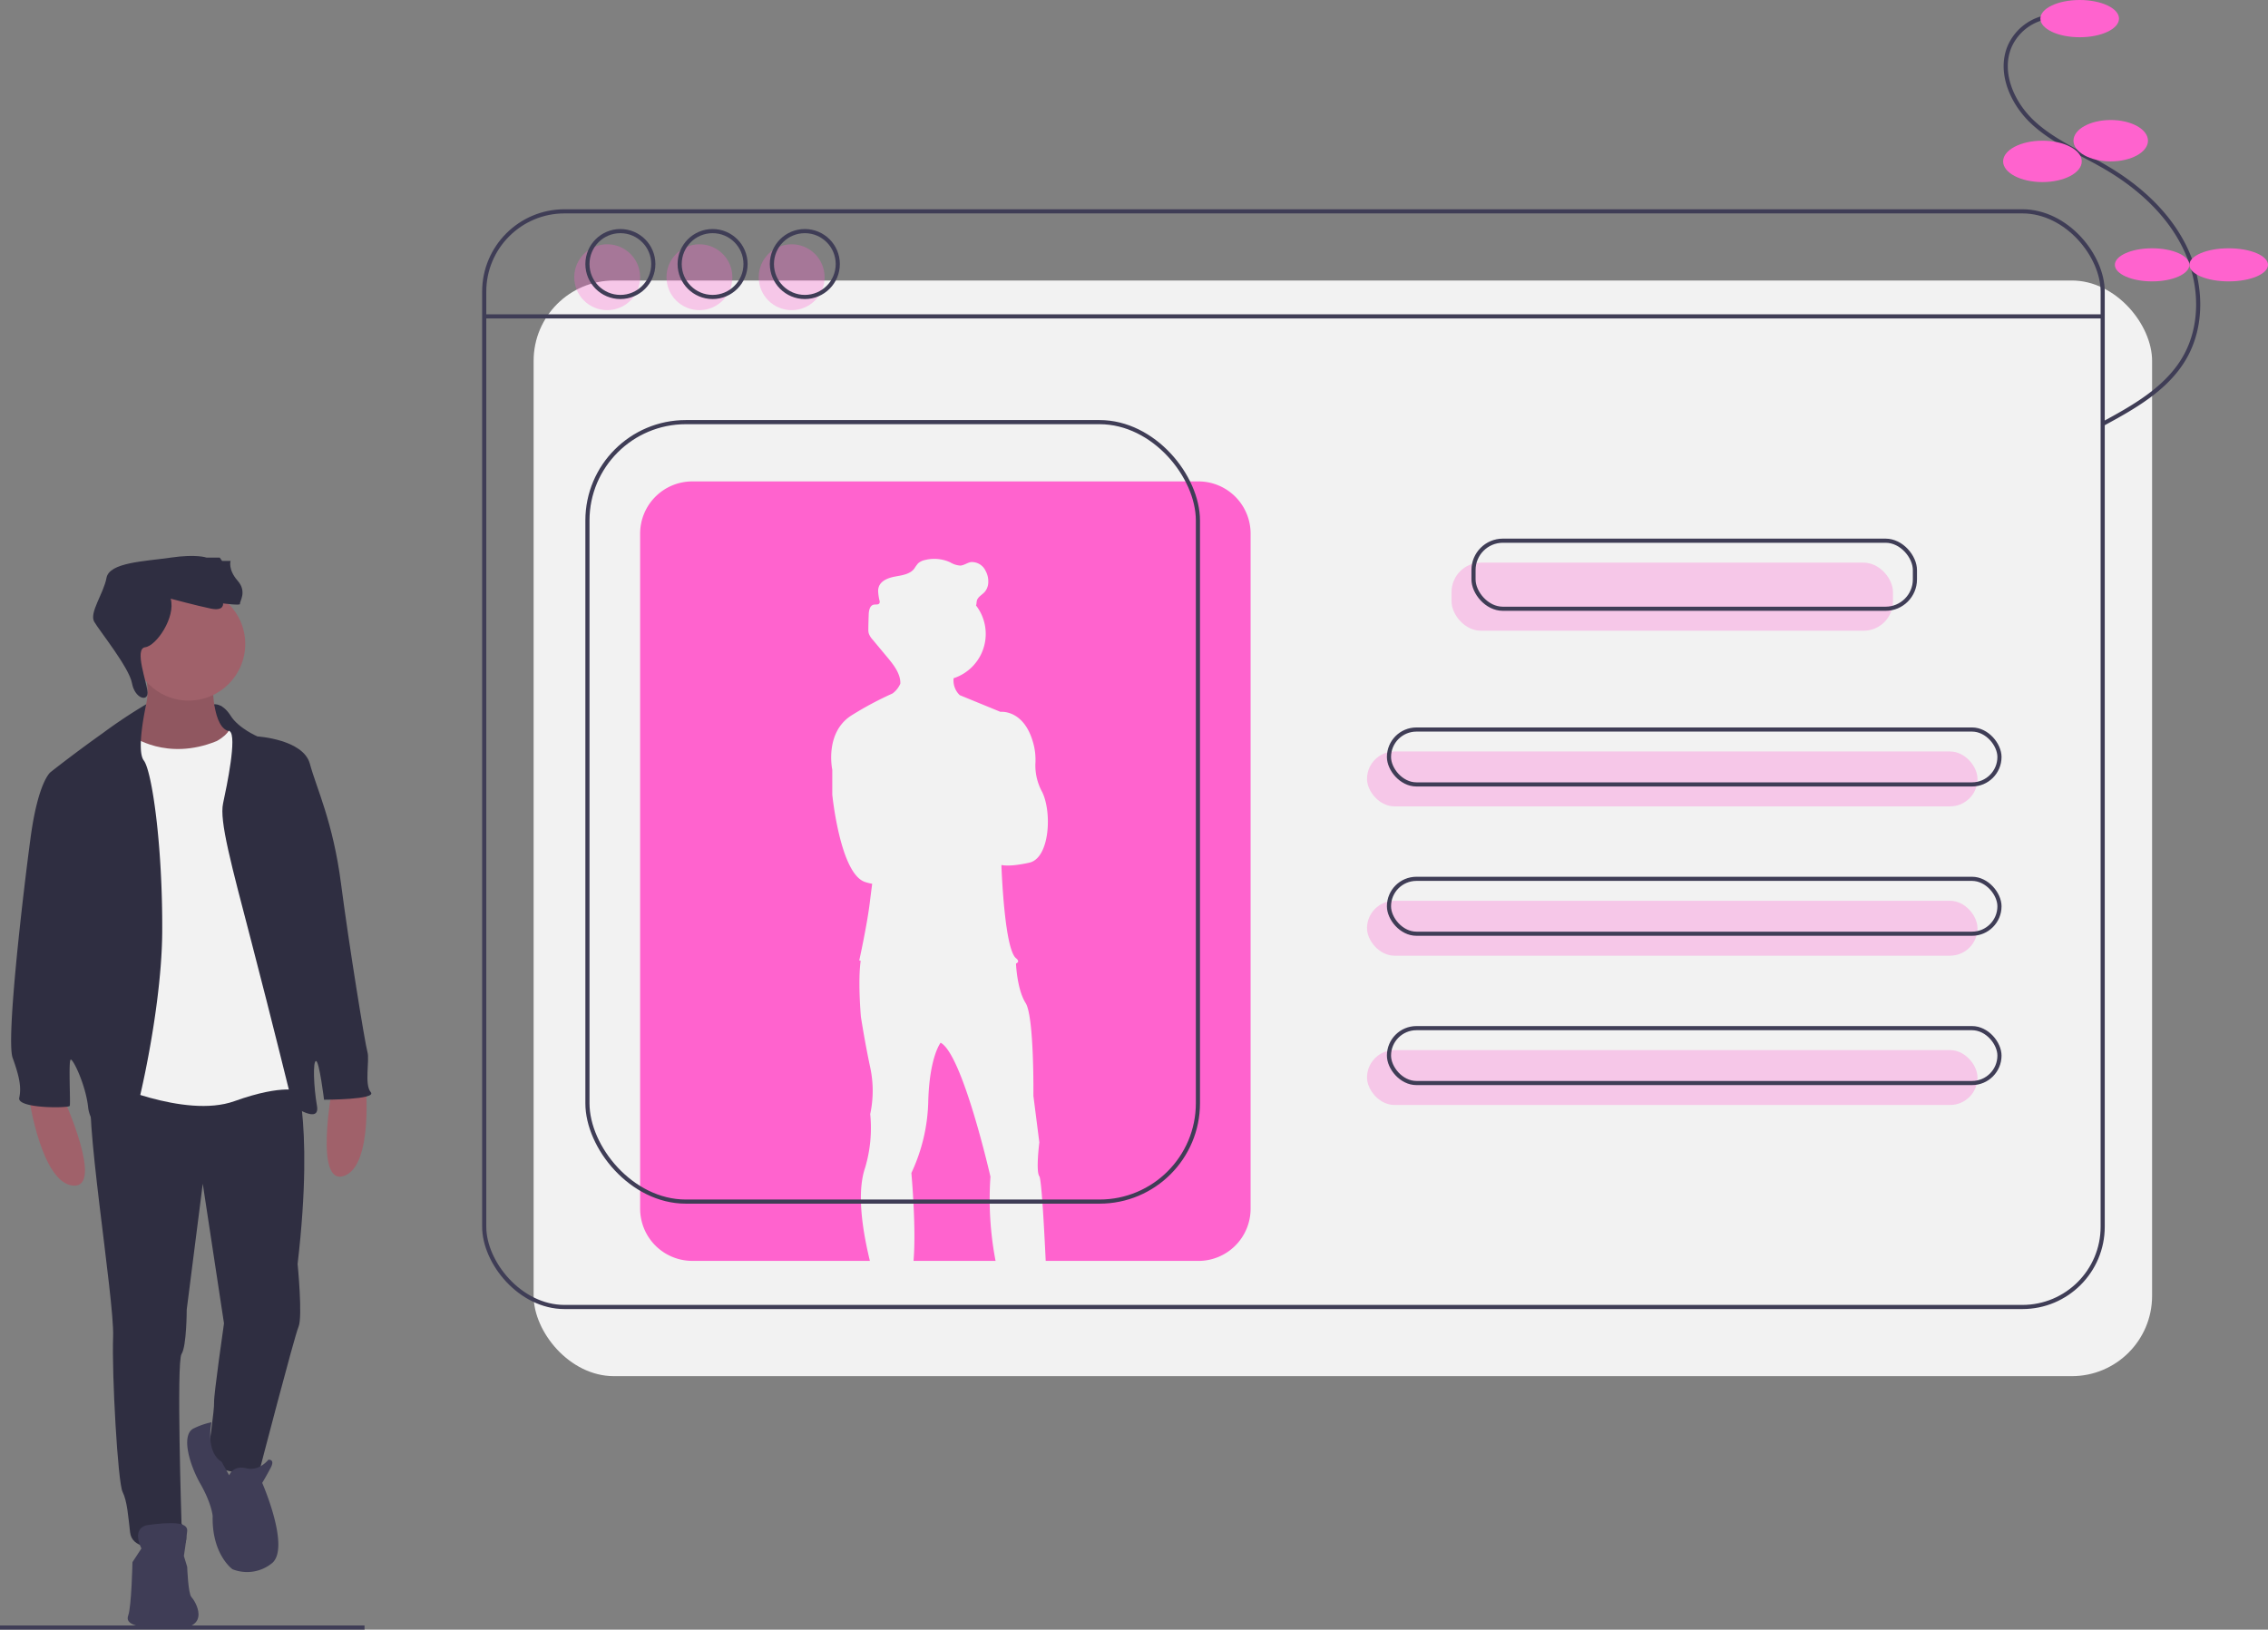 <svg id="profile" xmlns="http://www.w3.org/2000/svg" width="100%" height="100%" viewBox="0 0 548 393.812">
  <rect x="0" y="0" width="548" height="393.812" fill="#808080" stroke="none"/>
  <line id="Line_4" data-name="Line 4" x2="88.08" transform="translate(0 393.312)" fill="none" stroke="#3f3d56" stroke-miterlimit="10" stroke-width="1"/>
  <rect id="Rectangle_28" data-name="Rectangle 28" width="391.056" height="264.772" rx="19.398" transform="translate(128.937 67.786)" fill="#f2f2f2"/>
  <rect id="Rectangle_29" data-name="Rectangle 29" width="391.056" height="264.772" rx="19.398" transform="translate(116.998 51.072)" fill="none" stroke="#3f3d56" stroke-miterlimit="10" stroke-width="1"/>
  <line id="Line_5" data-name="Line 5" x2="391.056" transform="translate(116.998 76.456)" fill="none" stroke="#3f3d56" stroke-miterlimit="10" stroke-width="1"/>
  <rect id="Rectangle_30" data-name="Rectangle 30" width="106.652" height="16.449" rx="7.093" transform="translate(350.73 135.969)" fill="#ff63ce" opacity="0.3"/>
  <rect id="Rectangle_31" data-name="Rectangle 31" width="147.508" height="13.265" rx="6.633" transform="translate(330.301 181.601)" fill="#ff63ce" opacity="0.3"/>
  <rect id="Rectangle_32" data-name="Rectangle 32" width="147.508" height="13.265" rx="6.633" transform="translate(330.301 217.682)" fill="#ff63ce" opacity="0.3"/>
  <rect id="Rectangle_33" data-name="Rectangle 33" width="147.508" height="13.265" rx="6.633" transform="translate(330.301 253.763)" fill="#ff63ce" opacity="0.3"/>
  <rect id="Rectangle_34" data-name="Rectangle 34" width="106.652" height="16.449" rx="7.093" transform="translate(356.036 130.663)" fill="none" stroke="#3f3d56" stroke-miterlimit="10" stroke-width="1"/>
  <rect id="Rectangle_35" data-name="Rectangle 35" width="147.508" height="13.265" rx="6.633" transform="translate(335.608 176.295)" fill="none" stroke="#3f3d56" stroke-miterlimit="10" stroke-width="1"/>
  <rect id="Rectangle_36" data-name="Rectangle 36" width="147.508" height="13.265" rx="6.633" transform="translate(335.608 212.376)" fill="none" stroke="#3f3d56" stroke-miterlimit="10" stroke-width="1"/>
  <rect id="Rectangle_37" data-name="Rectangle 37" width="147.508" height="13.265" rx="6.633" transform="translate(335.608 248.457)" fill="none" stroke="#3f3d56" stroke-miterlimit="10" stroke-width="1"/>
  <circle id="Ellipse_20" data-name="Ellipse 20" cx="7.959" cy="7.959" r="7.959" transform="translate(138.753 59.031)" fill="#ff63ce" opacity="0.3"/>
  <circle id="Ellipse_21" data-name="Ellipse 21" cx="7.959" cy="7.959" r="7.959" transform="translate(161.039 59.031)" fill="#ff63ce" opacity="0.3"/>
  <circle id="Ellipse_22" data-name="Ellipse 22" cx="7.959" cy="7.959" r="7.959" transform="translate(183.324 59.031)" fill="#ff63ce" opacity="0.3"/>
  <circle id="Ellipse_23" data-name="Ellipse 23" cx="7.959" cy="7.959" r="7.959" transform="translate(141.937 55.848)" fill="none" stroke="#3f3d56" stroke-miterlimit="10" stroke-width="1"/>
  <circle id="Ellipse_24" data-name="Ellipse 24" cx="7.959" cy="7.959" r="7.959" transform="translate(164.222 55.848)" fill="none" stroke="#3f3d56" stroke-miterlimit="10" stroke-width="1"/>
  <circle id="Ellipse_25" data-name="Ellipse 25" cx="7.959" cy="7.959" r="7.959" transform="translate(186.508 55.848)" fill="none" stroke="#3f3d56" stroke-miterlimit="10" stroke-width="1"/>
  <path id="Path_68" data-name="Path 68" d="M519.856,606.744a79.114,79.114,0,0,1-1.238-20.354s-6.738-29.6-12.039-32.362l0,0c-.081.1-2.654,3.477-2.98,13.915a42.914,42.914,0,0,1-4.085,17.561s1.215,13.216.52,21.239Z" transform="translate(-279.305 -302.043)" fill="#ff63ce"/>
  <path id="Path_69" data-name="Path 69" d="M510.895,298.379H388.614A12.613,12.613,0,0,0,376,310.993V474.13a12.613,12.613,0,0,0,12.613,12.613h42.9c-1.433-5.942-3.214-15.223-1.41-21.676v0c.084-.3.174-.6.274-.886a33.692,33.692,0,0,0,1.216-12.922,26.854,26.854,0,0,0,0-11.266c-1.325-6.185-2.253-12.26-2.253-12.26s-.731-8.173-.093-13.182c.014-.11.031-.214.046-.321l-.351-.081s1.878-8.5,2.54-13.916c.156-1.278.362-2.9.585-4.624a11.109,11.109,0,0,1-1.8-.457c-5.964-2.1-7.842-21.1-7.842-21.1v-6.019s-1.988-9.222,4.97-13.309a80.923,80.923,0,0,1,9.565-5.087c.051-.036.1-.07.153-.11a5.869,5.869,0,0,0,1.746-2.246q.014-.227.007-.452c-.113-2.158-1.615-4.12-3.041-5.833l-3.647-4.381a4.283,4.283,0,0,1-.939-1.52,3.5,3.5,0,0,1-.1-.957q0-.179,0-.357.03-1.633.089-3.266c.034-.951.274-2.151,1.2-2.346.484-.1,1.125.076,1.382-.348a.831.831,0,0,0,.062-.563c0,.014,0,.029-.008.043,0-.018-.006-.036-.009-.053a11.906,11.906,0,0,1-.345-2.327,3.1,3.1,0,0,1,.15-1.045c.54-1.579,2.4-2.226,4.039-2.524s3.484-.554,4.515-1.866a14.3,14.3,0,0,1,.9-1.26,3.517,3.517,0,0,1,1.68-.847,9.285,9.285,0,0,1,6.105.542,5.38,5.38,0,0,0,2.463.8c.9-.057,1.678-.694,2.571-.849a3.657,3.657,0,0,1,3.533,2.111,5.228,5.228,0,0,1,.654,2.665,3.668,3.668,0,0,1-.936,2.516c-.621.659-1.547,1.111-1.805,1.979-.105.353-.081.734-.173,1.09-.012.045-.03.086-.046.129.017.022.036.043.052.065a11.265,11.265,0,0,1-5.482,17.52c0,.112-.009.224-.008.336a4.867,4.867,0,0,0,1.507,3.749l9.841,4.036s5.925-.718,8.063,8.123a15.293,15.293,0,0,1,.366,4.488,13.387,13.387,0,0,0,1.622,6.717c2.43,4.86,1.878,16.015-3.093,17.119-4.708,1.046-6.539.607-6.719.557l-.011.2c.078,2.093.823,20.147,3.527,22.331.748.6.605,1.012-.009,1.287l0,0s0,.116.016.325c.081,1.32.5,6.349,2.309,9.21,2.1,3.313,1.879,22.422,1.879,22.422l1.435,11.266s-.883,6.958,0,8.173c.5.689,1.109,11.357,1.541,20.465h36.893a12.613,12.613,0,0,0,12.613-12.613V310.992a12.613,12.613,0,0,0-12.614-12.614Z" transform="translate(-221.329 -182.042)" fill="#ff63ce"/>
  <rect id="Rectangle_38" data-name="Rectangle 38" width="147.508" height="188.365" rx="23.772" transform="translate(141.937 102.01)" fill="none" stroke="#3f3d56" stroke-miterlimit="10" stroke-width="1"/>
  <path id="Path_70" data-name="Path 70" d="M179.777,400.214s-4.947-1.463-6.009.129,1.447,13.131,1.447,13.131l10.9.663-3.8-9.607Z" transform="translate(-126.279 -229.555)" fill="#2f2e41"/>
  <path id="Path_71" data-name="Path 71" d="M106.081,579.347s9.92,21.777,2.28,21.093-10.6-21.093-10.6-21.093Z" transform="translate(-90.723 -313.927)" fill="#a0616a"/>
  <path id="Path_72" data-name="Path 72" d="M234.565,573.288s-4.352,23.531,2.895,21.018,5.181-23.033,5.181-23.033Z" transform="translate(-154.331 -310.138)" fill="#a0616a"/>
  <path id="Path_73" data-name="Path 73" d="M162.384,386.936s-.114,10.946,4.1,11.516-2.394,6.385-2.394,6.385l-7.525,1.482-10.832-.8-4.789-6.157s8.437-3.991,4.789-16.418Z" transform="translate(-110.997 -221.738)" fill="#a0616a"/>
  <path id="Path_74" data-name="Path 74" d="M162.384,386.936s-.114,10.946,4.1,11.516-2.394,6.385-2.394,6.385l-7.525,1.482-10.832-.8-4.789-6.157s8.437-3.991,4.789-16.418Z" transform="translate(-110.997 -221.738)" opacity="0.1"/>
  <path id="Path_75" data-name="Path 75" d="M174.571,564.932s5.359,11.516,1.14,47.659c0,0,1.254,12.77.228,15.164s-9.463,34.889-9.463,34.889-10.832,2.394-12.314-4.789c0,0,1.482-10.262,1.368-11.858s2.394-19.041,2.394-19.041l-5.131-33.749-3.877,30.443s0,8.779-1.254,10.718,0,40.932,0,40.932,3.535,5.929-1.824,6.043-10.148-.114-10.6-3.877-.684-7.525-1.824-9.805-2.622-28.39-2.28-37.512-7.525-55.983-5.017-60.885S174.571,564.932,174.571,564.932Z" transform="translate(-103.801 -307.152)" fill="#2f2e41"/>
  <circle id="Ellipse_26" data-name="Ellipse 26" cx="13.682" cy="13.682" r="13.682" transform="translate(31.89 141.939)" fill="#a0616a"/>
  <path id="Path_76" data-name="Path 76" d="M138.348,410.888s8.323,6.157,20.409,1.254c0,0,3.991-1.938,3.649-4.9s8.323,23.83,8.323,23.83l8.779,46.633-.456,19.041s-3.877-1.938-15.962,2.394-31.811-4.9-31.811-4.9l.684-48.913.684-28.5,1.824-6.271S135.384,408.835,138.348,410.888Z" transform="translate(-106.458 -233.033)" fill="#f2f2f2"/>
  <path id="Path_77" data-name="Path 77" d="M182.063,399.884s2.014-.327,3.952,2.751,6.5,5.017,6.5,5.017,11.06.684,12.656,6.613,5.587,14.024,7.525,28.96,5.815,38.766,6.385,40.7-.8,7.867.8,9.691-11.288,1.824-11.288,1.824-1.14-9.349-1.938-9.349-.57,6.271.228,10.832-5.815,0-5.815,0-5.131-20.865-10.033-39.678-7.753-29.188-6.841-33.407,3.421-16.3,1.6-17.445S182.063,399.884,182.063,399.884Z" transform="translate(-130.296 -229.684)" fill="#2f2e41"/>
  <path id="Path_78" data-name="Path 78" d="M122.2,399.874a124.2,124.2,0,0,0-10.5,6.98c-7.525,5.359-12.656,9.463-12.656,9.463s-2.964,2.28-4.789,15.848-5.929,48.685-4.333,53.132,2.166,7.069,1.6,9.691,11.972,2.508,12.2,1.938-.342-10.946.228-11.174,3.649,6.157,4.219,11.516,7.183,9.577,8.665,9.577,9.121-30.9,9.235-51.992-2.508-38.88-4.447-41.388S122.2,399.874,122.2,399.874Z" transform="translate(-86.873 -229.684)" fill="#2f2e41"/>
  <path id="Path_79" data-name="Path 79" d="M179.894,739.7s.912-2.508,4.1-1.71,5.359-2.052,5.359-2.052,1.71-.228.57,1.938-2.052,3.649-2.052,3.649,6.841,15.62,2.394,19.383a9.534,9.534,0,0,1-9.577,1.482s-5.017-3.535-4.789-12.884c0,0-.228-2.964-2.964-7.753s-4.789-12.086-1.482-13.454a17.909,17.909,0,0,1,4.158-1.419s-1.547,7.077,2.449,9.55Z" transform="translate(-124.516 -383.176)" fill="#3f3d56"/>
  <path id="Path_80" data-name="Path 80" d="M145.96,778.934s-2.736-5.131,1.824-5.7,9.463-.912,9.235,1.482-.8,6.043-.8,6.043l.8,2.622s.228,6.5,1.026,7.3,5.131,7.639-4.1,7.639-11.972-1.026-11.174-3.193,1.026-12.884,1.026-12.884Z" transform="translate(-111.789 -404.742)" fill="#3f3d56"/>
  <path id="Path_81" data-name="Path 81" d="M145.646,342.654s6.385,1.71,9.691,2.394,2.964-1.254,2.964-1.254,4.333.57,4.1.114,1.824-2.85-.57-5.587-1.71-4.789-1.71-4.789h-2.052l-.57-.8h-3.192s-2.394-.912-8.665,0-14.822,1.14-15.506,4.9-4.219,8.437-2.964,10.6,8.437,11.06,9.121,14.822,3.878,4.6,3.763,2.242-3.307-10.565-.571-10.908S146.9,347.1,145.646,342.654Z" transform="translate(-104.406 -197.979)" fill="#2f2e41"/>
  <path id="Path_82" data-name="Path 82" d="M1009.274,86.584a12.194,12.194,0,0,0-10.511,7.349c-2.628,6.353.756,13.816,5.836,18.449s11.606,7.281,17.536,10.762c7.964,4.675,15.121,11.165,19.106,19.5s4.409,18.651-.275,26.61c-4.348,7.387-12.253,11.809-19.793,15.886" transform="translate(-513.222 -82.627)" fill="none" stroke="#3f3d56" stroke-miterlimit="10" stroke-width="1"/>
  <ellipse id="Ellipse_27" data-name="Ellipse 27" cx="9.5" cy="4.5" rx="9.5" ry="4.5" transform="translate(493)" fill="#ff63ce"/>
  <ellipse id="Ellipse_28" data-name="Ellipse 28" cx="9" cy="5" rx="9" ry="5" transform="translate(501 29)" fill="#ff63ce"/>
  <ellipse id="Ellipse_29" data-name="Ellipse 29" cx="9.5" cy="5" rx="9.5" ry="5" transform="translate(484 34)" fill="#ff63ce"/>
  <ellipse id="Ellipse_30" data-name="Ellipse 30" cx="9" cy="4" rx="9" ry="4" transform="translate(511 60)" fill="#ff63ce"/>
  <ellipse id="Ellipse_31" data-name="Ellipse 31" cx="9.5" cy="4" rx="9.5" ry="4" transform="translate(529 60)" fill="#ff63ce"/>
</svg>
